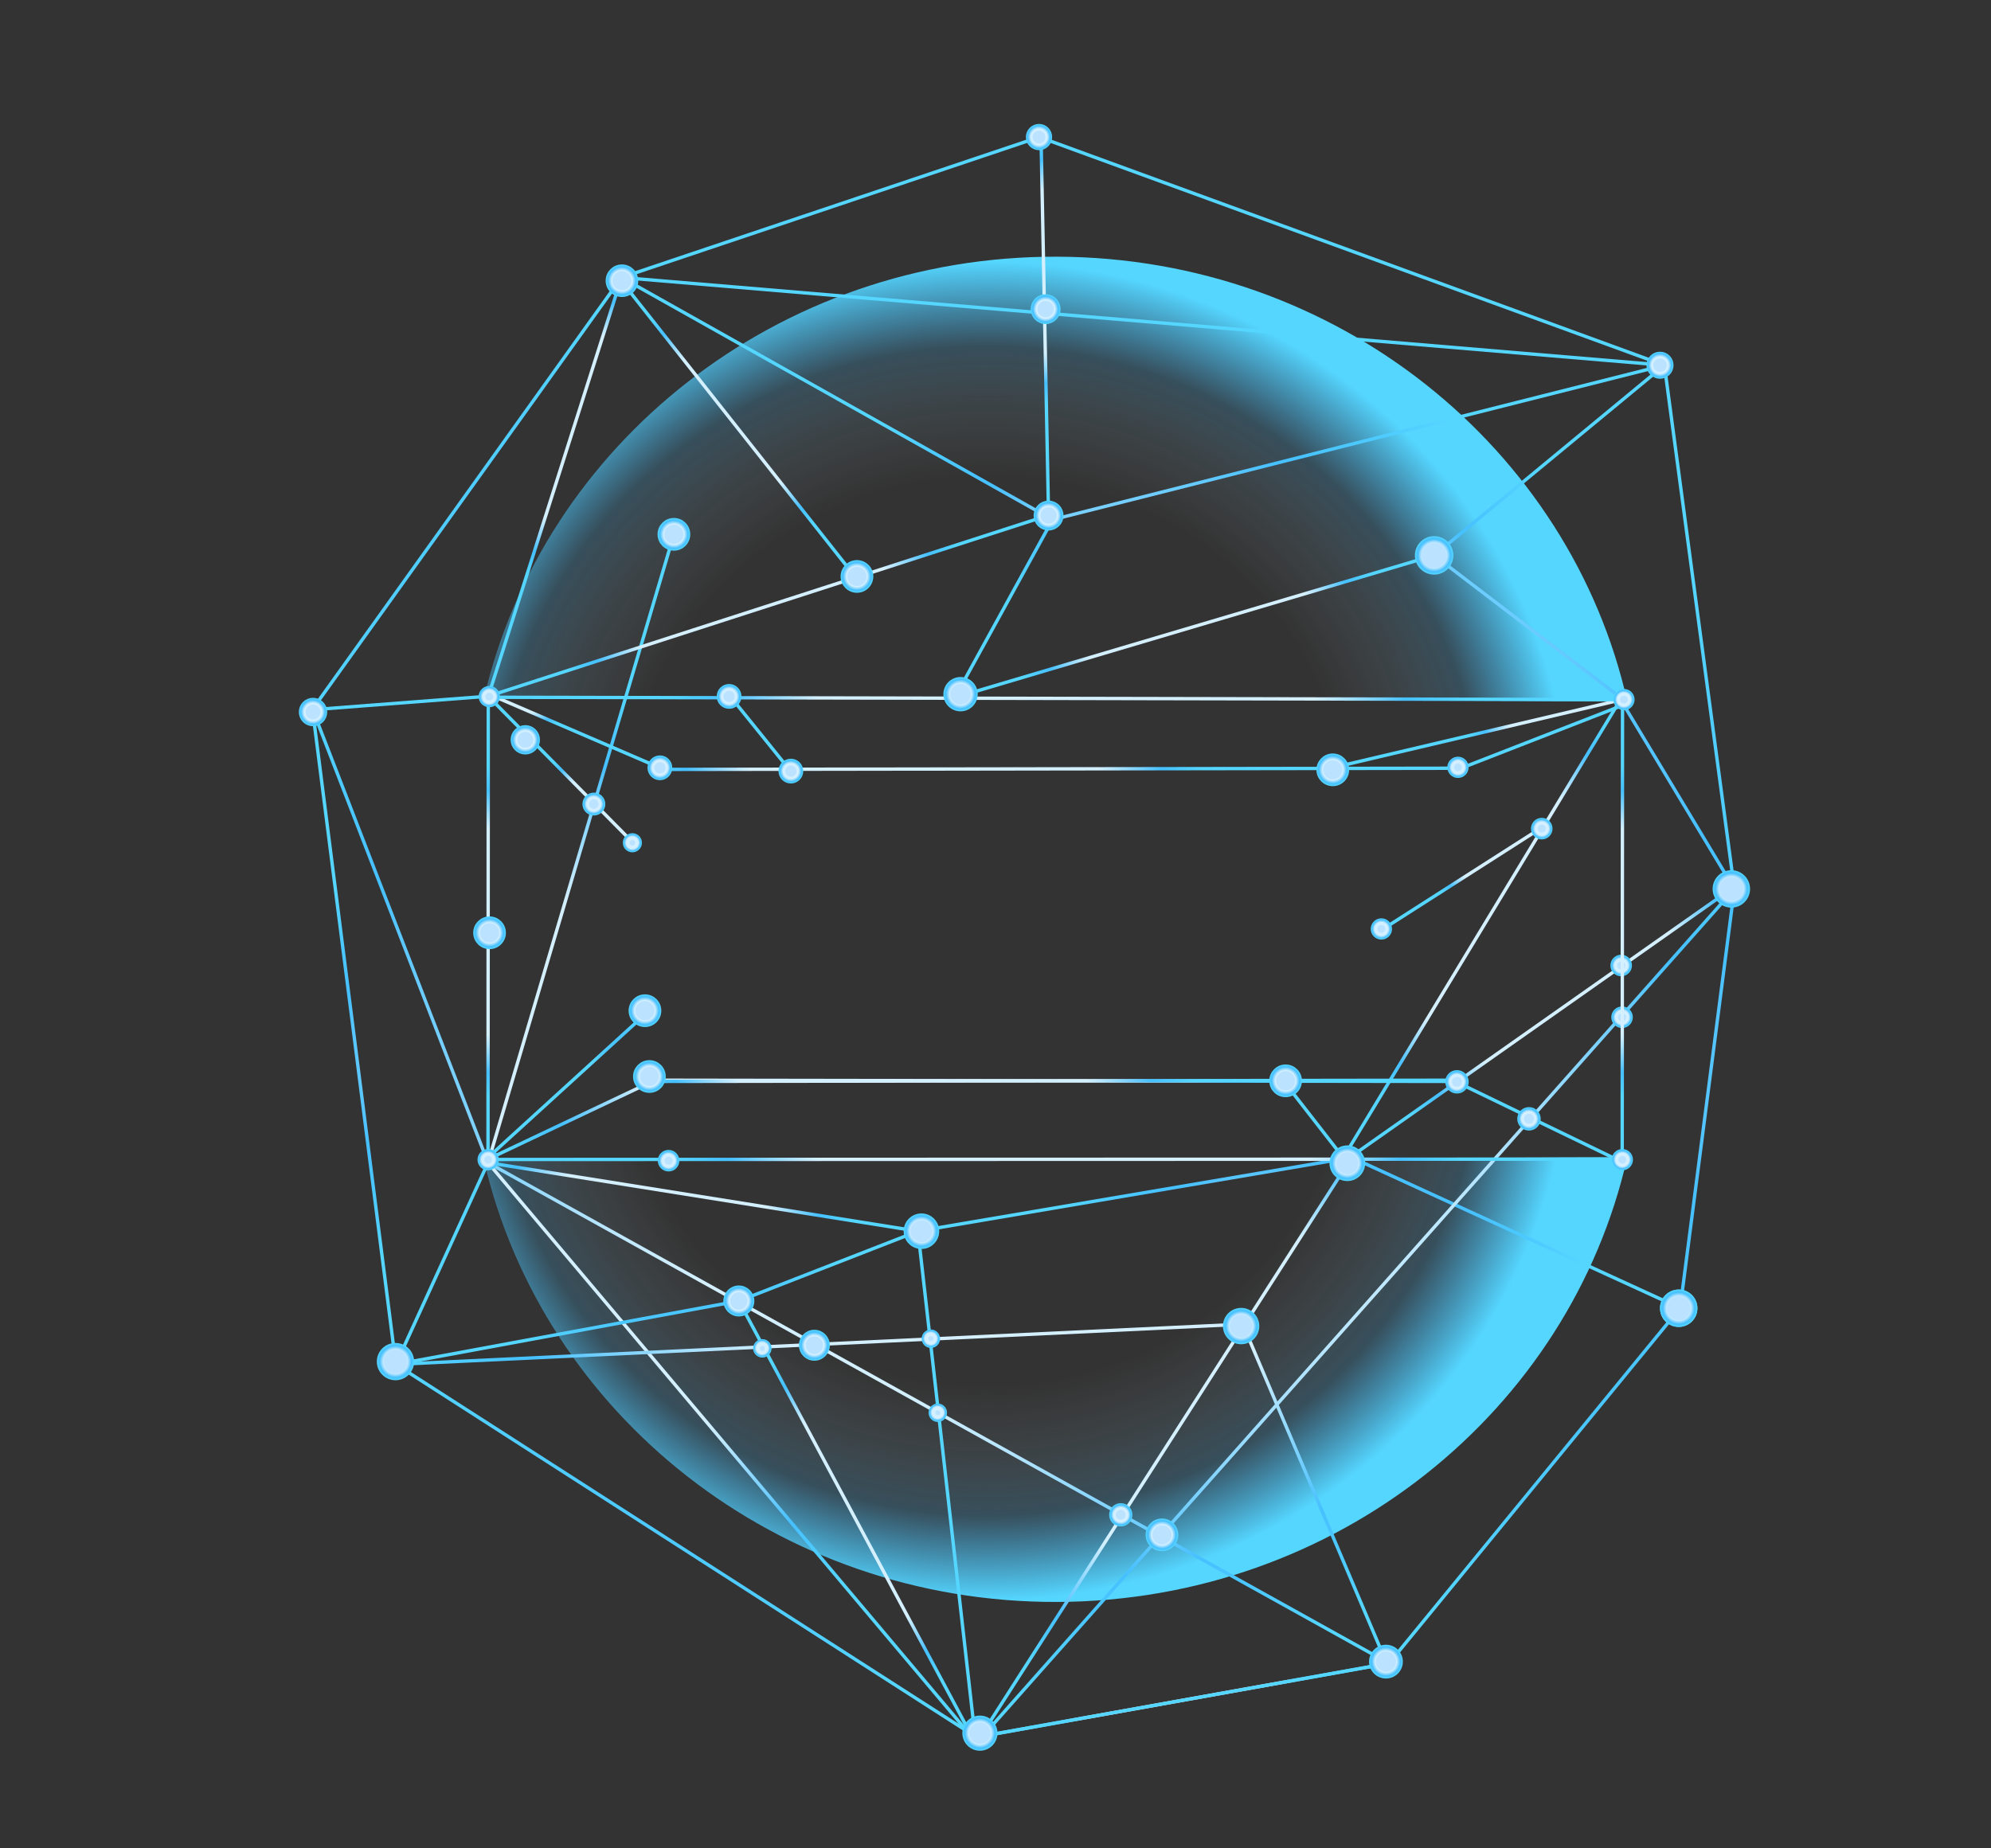 <?xml version="1.0" encoding="UTF-8"?>
<svg xmlns="http://www.w3.org/2000/svg" xmlns:xlink="http://www.w3.org/1999/xlink" viewBox="0 0 295.83 274.7">
  <rect x="0" y="0" width="295.83" height="274.7" fill="#333333" stroke="none"/>
  <defs>
    <style>
      .cls-1 {
        stroke: url(#radial-gradient-35);
      }

      .cls-1, .cls-2, .cls-3, .cls-4, .cls-5, .cls-6, .cls-7, .cls-8, .cls-9, .cls-10, .cls-11, .cls-12, .cls-13, .cls-14, .cls-15, .cls-16, .cls-17, .cls-18, .cls-19, .cls-20, .cls-21, .cls-22, .cls-23, .cls-24, .cls-25, .cls-26, .cls-27, .cls-28, .cls-29, .cls-30, .cls-31, .cls-32, .cls-33, .cls-34, .cls-35, .cls-36, .cls-37, .cls-38, .cls-39, .cls-40, .cls-41, .cls-42, .cls-43, .cls-44, .cls-45, .cls-46, .cls-47, .cls-48, .cls-49, .cls-50, .cls-51, .cls-52, .cls-53, .cls-54, .cls-55, .cls-56, .cls-57, .cls-58, .cls-59, .cls-60, .cls-61, .cls-62, .cls-63, .cls-64, .cls-65, .cls-66, .cls-67, .cls-68, .cls-69, .cls-70, .cls-71, .cls-72, .cls-73, .cls-74, .cls-75, .cls-76, .cls-77, .cls-78, .cls-79 {
        stroke-miterlimit: 10;
      }

      .cls-1, .cls-2, .cls-3, .cls-4, .cls-8, .cls-9, .cls-12, .cls-13, .cls-15, .cls-16, .cls-17, .cls-18, .cls-19, .cls-20, .cls-22, .cls-23, .cls-24, .cls-25, .cls-27, .cls-28, .cls-29, .cls-34, .cls-35, .cls-37, .cls-38, .cls-39, .cls-42, .cls-44, .cls-45, .cls-46, .cls-47, .cls-50, .cls-54, .cls-56, .cls-57, .cls-59, .cls-60, .cls-61, .cls-62, .cls-65, .cls-67, .cls-69, .cls-71, .cls-72, .cls-73, .cls-75, .cls-77, .cls-78, .cls-79 {
        fill: #bbe2ff;
      }

      .cls-2 {
        stroke: url(#radial-gradient-64);
      }

      .cls-3 {
        stroke: url(#radial-gradient-37);
      }

      .cls-4 {
        stroke: url(#radial-gradient-65);
      }

      .cls-5 {
        stroke: url(#radial-gradient-58);
      }

      .cls-5, .cls-6, .cls-7, .cls-10, .cls-11, .cls-14, .cls-21, .cls-26, .cls-30, .cls-31, .cls-32, .cls-33, .cls-36, .cls-40, .cls-41, .cls-43, .cls-48, .cls-49, .cls-51, .cls-52, .cls-53, .cls-55, .cls-58, .cls-63, .cls-64, .cls-66, .cls-68, .cls-70, .cls-74, .cls-76 {
        fill: none;
        stroke-width: .5px;
      }

      .cls-6 {
        stroke: url(#radial-gradient-27);
      }

      .cls-7 {
        stroke: url(#radial-gradient-11);
      }

      .cls-8 {
        stroke: url(#radial-gradient-67);
      }

      .cls-9 {
        stroke: url(#radial-gradient-49);
      }

      .cls-10 {
        stroke: url(#radial-gradient-22);
      }

      .cls-11 {
        stroke: url(#radial-gradient-8);
      }

      .cls-12 {
        stroke: url(#radial-gradient-40);
      }

      .cls-13 {
        stroke: url(#radial-gradient-70);
      }

      .cls-80 {
        isolation: isolate;
      }

      .cls-14 {
        stroke: url(#radial-gradient-13);
      }

      .cls-15 {
        stroke: url(#radial-gradient-78);
      }

      .cls-16 {
        stroke: url(#radial-gradient-51);
      }

      .cls-17 {
        stroke: url(#radial-gradient-48);
      }

      .cls-18 {
        stroke: url(#radial-gradient-71);
      }

      .cls-19 {
        stroke: url(#radial-gradient-68);
      }

      .cls-20 {
        stroke: url(#radial-gradient-41);
      }

      .cls-21 {
        stroke: url(#radial-gradient-6);
      }

      .cls-22 {
        stroke: url(#radial-gradient-80);
      }

      .cls-23 {
        stroke: url(#radial-gradient-52);
      }

      .cls-24 {
        stroke: url(#radial-gradient-50);
      }

      .cls-25 {
        stroke: url(#radial-gradient-33);
      }

      .cls-26 {
        stroke: url(#radial-gradient-3);
      }

      .cls-81 {
        fill: url(#radial-gradient);
      }

      .cls-81, .cls-82 {
        mix-blend-mode: color-dodge;
      }

      .cls-27 {
        stroke: url(#radial-gradient-39);
      }

      .cls-28 {
        stroke: url(#radial-gradient-73);
      }

      .cls-29 {
        stroke: url(#radial-gradient-30);
      }

      .cls-30 {
        stroke: url(#radial-gradient-21);
      }

      .cls-31 {
        stroke: url(#radial-gradient-14);
      }

      .cls-32 {
        stroke: url(#radial-gradient-23);
      }

      .cls-33 {
        stroke: url(#radial-gradient-18);
      }

      .cls-34 {
        stroke: url(#radial-gradient-60);
      }

      .cls-35 {
        stroke: url(#radial-gradient-66);
      }

      .cls-36 {
        stroke: url(#radial-gradient-10);
      }

      .cls-37 {
        stroke: url(#radial-gradient-77);
      }

      .cls-38 {
        stroke: url(#radial-gradient-72);
      }

      .cls-39 {
        stroke: url(#radial-gradient-43);
      }

      .cls-40 {
        stroke: url(#radial-gradient-24);
      }

      .cls-41 {
        stroke: url(#radial-gradient-57);
      }

      .cls-42 {
        stroke: url(#radial-gradient-53);
      }

      .cls-43 {
        stroke: url(#radial-gradient-5);
      }

      .cls-44 {
        stroke: url(#radial-gradient-45);
      }

      .cls-45 {
        stroke: url(#radial-gradient-74);
      }

      .cls-46 {
        stroke: url(#radial-gradient-59);
      }

      .cls-47 {
        stroke: url(#radial-gradient-31);
      }

      .cls-48 {
        stroke: url(#radial-gradient-19);
      }

      .cls-49 {
        stroke: url(#radial-gradient-20);
      }

      .cls-50 {
        stroke: url(#radial-gradient-34);
      }

      .cls-51 {
        stroke: url(#radial-gradient-9);
      }

      .cls-52 {
        stroke: url(#radial-gradient-26);
      }

      .cls-53 {
        stroke: url(#radial-gradient-28);
      }

      .cls-54 {
        stroke: url(#radial-gradient-38);
      }

      .cls-55 {
        stroke: url(#radial-gradient-12);
      }

      .cls-56 {
        stroke: url(#radial-gradient-36);
      }

      .cls-57 {
        stroke: url(#radial-gradient-42);
      }

      .cls-58 {
        stroke: url(#radial-gradient-54);
      }

      .cls-59 {
        stroke: url(#radial-gradient-69);
      }

      .cls-60 {
        stroke: url(#radial-gradient-47);
      }

      .cls-61 {
        stroke: url(#radial-gradient-44);
      }

      .cls-62 {
        stroke: url(#radial-gradient-81);
      }

      .cls-63 {
        stroke: url(#radial-gradient-15);
      }

      .cls-64 {
        stroke: url(#radial-gradient-25);
      }

      .cls-65 {
        stroke: url(#radial-gradient-63);
      }

      .cls-66 {
        stroke: url(#radial-gradient-17);
      }

      .cls-67 {
        stroke: url(#radial-gradient-79);
      }

      .cls-68 {
        stroke: url(#radial-gradient-56);
      }

      .cls-69 {
        stroke: url(#radial-gradient-46);
      }

      .cls-70 {
        stroke: url(#radial-gradient-4);
      }

      .cls-71 {
        stroke: url(#radial-gradient-29);
      }

      .cls-72 {
        stroke: url(#radial-gradient-32);
      }

      .cls-73 {
        stroke: url(#radial-gradient-55);
      }

      .cls-74 {
        stroke: url(#radial-gradient-7);
      }

      .cls-75 {
        stroke: url(#radial-gradient-61);
      }

      .cls-76 {
        stroke: url(#radial-gradient-16);
      }

      .cls-77 {
        stroke: url(#radial-gradient-76);
      }

      .cls-78 {
        stroke: url(#radial-gradient-62);
      }

      .cls-82 {
        fill: url(#radial-gradient-2);
      }

      .cls-79 {
        stroke: url(#radial-gradient-75);
      }
    </style>
    <radialGradient id="radial-gradient" cx="-2466.91" cy="-21.08" fx="-2466.91" fy="-21.08" r="71.06" gradientTransform="translate(-2863.03 138.56) rotate(179.82) scale(1.22 1.18)" gradientUnits="userSpaceOnUse">
      <stop offset=".62" stop-color="#d4f0ff" stop-opacity="0"/>
      <stop offset=".75" stop-color="#89d6ff" stop-opacity=".1"/>
      <stop offset=".85" stop-color="#46c0ff" stop-opacity=".2"/>
      <stop offset="1" stop-color="#55d6ff"/>
    </radialGradient>
    <radialGradient id="radial-gradient-2" cx="-2466.44" cy="-176.8" fx="-2466.44" fy="-176.8" r="71.06" gradientTransform="translate(-2863.03 321.89) rotate(-179.82) scale(1.22 -1.18)" xlink:href="#radial-gradient"/>
    <radialGradient id="radial-gradient-3" cx="108.47" cy="168.89" fx="108.47" fy="168.89" r="68.31" gradientUnits="userSpaceOnUse">
      <stop offset=".62" stop-color="#d4f0ff"/>
      <stop offset=".67" stop-color="#b9e6ff"/>
      <stop offset=".78" stop-color="#74cfff"/>
      <stop offset=".85" stop-color="#46c0ff"/>
      <stop offset="1" stop-color="#55d6ff"/>
    </radialGradient>
    <radialGradient id="radial-gradient-4" cx="227.73" cy="138.71" fx="227.73" fy="138.71" r="32.64" xlink:href="#radial-gradient-3"/>
    <radialGradient id="radial-gradient-5" cx="91.33" cy="154.22" fx="91.33" fy="154.22" r="47.03" xlink:href="#radial-gradient-3"/>
    <radialGradient id="radial-gradient-6" cx="127.15" cy="225.81" fx="127.15" fy="225.81" r="26.18" xlink:href="#radial-gradient-3"/>
    <radialGradient id="radial-gradient-7" cx="192.93" cy="215.82" fx="192.93" fy="215.82" r="50.84" xlink:href="#radial-gradient-3"/>
    <radialGradient id="radial-gradient-8" cx="152.06" cy="139.46" fx="152.06" fy="139.46" r="112.83" xlink:href="#radial-gradient-3"/>
    <radialGradient id="radial-gradient-9" cx="177.26" cy="90.6" fx="177.26" fy="90.6" r="27.12" xlink:href="#radial-gradient-3"/>
    <radialGradient id="radial-gradient-10" cx="-3392.18" cy="352.41" fx="-3392.18" fy="352.41" r="26.86" gradientTransform="translate(-1778.35 176.37) rotate(-175.77) scale(.59 .61) skewX(-.17)" xlink:href="#radial-gradient-3"/>
    <radialGradient id="radial-gradient-11" cx="-3169.12" cy="250.52" fx="-3169.12" fy="250.52" r="18.36" gradientTransform="translate(-1778.35 176.37) rotate(-175.77) scale(.59 .61) skewX(-.17)" xlink:href="#radial-gradient-3"/>
    <radialGradient id="radial-gradient-12" cx="-1945.67" cy="2042.01" fx="-1945.67" fy="2042.01" r="18.41" gradientTransform="translate(-1544.51 -332.05) rotate(-117.27) scale(.59 .61) skewX(-.17)" xlink:href="#radial-gradient-3"/>
    <radialGradient id="radial-gradient-13" cx="1931.52" cy="1449.81" fx="1931.52" fy="1449.81" r="26.36" gradientTransform="translate(-692.1 -88.12) rotate(-18.54) scale(.41 .34) skewX(.62)" xlink:href="#radial-gradient-3"/>
    <radialGradient id="radial-gradient-14" cx="-1494.38" cy="1767.49" fx="-1494.38" fy="1767.49" r="26.36" gradientTransform="translate(-1586.89 -494.39) rotate(-111.48) scale(.76 .78) skewX(-.09)" xlink:href="#radial-gradient-3"/>
    <radialGradient id="radial-gradient-15" cx="-1420.96" cy="3420.86" fx="-1420.96" fy="3420.86" r="22.03" gradientTransform="translate(-1286.63 -66.94) rotate(-97.46) scale(.19 .4) skewX(-6.82)" xlink:href="#radial-gradient-3"/>
    <radialGradient id="radial-gradient-16" cx="-2272.45" cy="1309.73" fx="-2272.45" fy="1309.73" r="22.03" gradientTransform="translate(-1428.95 -116.14) rotate(-113.76) scale(.29 .99) skewX(-21.4)" xlink:href="#radial-gradient-3"/>
    <radialGradient id="radial-gradient-17" cx="-2231.94" cy="1287.81" fx="-2231.94" fy="1287.81" r="10.85" gradientTransform="translate(-1428.95 -116.14) rotate(-113.76) scale(.29 .99) skewX(-21.4)" xlink:href="#radial-gradient-3"/>
    <radialGradient id="radial-gradient-18" cx="-2149.2" cy="1321.46" fx="-2149.2" fy="1321.46" r="67.04" gradientTransform="translate(-1428.95 -116.14) rotate(-113.76) scale(.29 .99) skewX(-21.4)" xlink:href="#radial-gradient-3"/>
    <radialGradient id="radial-gradient-19" cx="-2145.43" cy="1398.41" fx="-2145.43" fy="1398.41" r="65.59" gradientTransform="translate(-1428.95 -116.14) rotate(-113.76) scale(.29 .99) skewX(-21.4)" xlink:href="#radial-gradient-3"/>
    <radialGradient id="radial-gradient-20" cx="-5094.61" cy="736.44" fx="-5094.61" fy="736.44" r="22.03" gradientTransform="translate(-1505.47 205.12) rotate(-158.36) scale(.29 .99) skewX(-21.4)" xlink:href="#radial-gradient-3"/>
    <radialGradient id="radial-gradient-21" cx="-1746.53" cy="3606.71" fx="-1746.53" fy="3606.71" r="26.36" gradientTransform="translate(-1286.63 -66.94) rotate(-97.46) scale(.19 .4) skewX(-6.82)" xlink:href="#radial-gradient-3"/>
    <radialGradient id="radial-gradient-22" cx="-5211.47" cy="715.98" fx="-5211.47" fy="715.98" r="193.97" gradientTransform="translate(-1518.31 -71.71) rotate(168.84) scale(.3 -.78) skewX(-2.99)" xlink:href="#radial-gradient-3"/>
    <radialGradient id="radial-gradient-23" cx="-5222.15" cy="705.42" fx="-5222.15" fy="705.42" r="135.66" gradientTransform="translate(-1518.31 -71.71) rotate(168.84) scale(.3 -.78) skewX(-2.99)" xlink:href="#radial-gradient-3"/>
    <radialGradient id="radial-gradient-24" cx="-5260.39" cy="647.74" fx="-5260.39" fy="647.74" r="135.66" gradientTransform="translate(-1518.31 -71.71) rotate(168.84) scale(.3 -.78) skewX(-2.99)" xlink:href="#radial-gradient-3"/>
    <radialGradient id="radial-gradient-25" cx="113.32" cy="90.3" fx="113.32" fy="90.3" r="30.39" xlink:href="#radial-gradient-3"/>
    <radialGradient id="radial-gradient-26" cx="175.45" cy="252.74" fx="175.45" fy="252.74" r="22.28" xlink:href="#radial-gradient-3"/>
    <radialGradient id="radial-gradient-27" cx="174.59" cy="149.71" fx="174.59" fy="149.71" r="96.93" xlink:href="#radial-gradient-3"/>
    <radialGradient id="radial-gradient-28" cx="97.51" cy="187.7" fx="97.51" fy="187.7" r="29.54" xlink:href="#radial-gradient-3"/>
    <radialGradient id="radial-gradient-29" cx="154.38" cy="20.37" fx="154.38" fy="20.37" r="1.95" xlink:href="#radial-gradient-3"/>
    <radialGradient id="radial-gradient-30" cx="205.93" cy="246.95" fx="205.93" fy="246.95" r="2.51" xlink:href="#radial-gradient-3"/>
    <radialGradient id="radial-gradient-31" cx="92.41" cy="41.72" fx="92.41" fy="41.72" r="2.42" xlink:href="#radial-gradient-3"/>
    <radialGradient id="radial-gradient-32" cx="155.8" cy="76.62" fx="155.8" fy="76.62" r="2.22" xlink:href="#radial-gradient-3"/>
    <radialGradient id="radial-gradient-33" cx="155.36" cy="45.94" fx="155.36" fy="45.94" r="2.22" xlink:href="#radial-gradient-3"/>
    <radialGradient id="radial-gradient-34" cx="249.43" cy="194.43" fx="249.43" fy="194.43" r="2.78" xlink:href="#radial-gradient-3"/>
    <radialGradient id="radial-gradient-35" cx="249.43" cy="194.43" fx="249.43" fy="194.43" r="2.78" xlink:href="#radial-gradient-3"/>
    <radialGradient id="radial-gradient-36" cx="257.25" cy="132.11" fx="257.25" fy="132.11" r="2.78" xlink:href="#radial-gradient-3"/>
    <radialGradient id="radial-gradient-37" cx="35.13" cy="-308.24" fx="35.13" fy="-308.24" r="2.43" gradientTransform="translate(-25.42 363.11) rotate(17.37)" xlink:href="#radial-gradient-3"/>
    <radialGradient id="radial-gradient-38" cx="62.95" cy="-310.39" fx="62.95" fy="-310.39" r="2.43" gradientTransform="translate(-25.42 363.11) rotate(17.37)" xlink:href="#radial-gradient-3"/>
    <radialGradient id="radial-gradient-39" cx="139.01" cy="-304.07" fx="139.01" fy="-304.07" r="2.43" gradientTransform="translate(-25.42 363.11) rotate(17.37)" xlink:href="#radial-gradient-3"/>
    <radialGradient id="radial-gradient-40" cx="55.71" cy="-230.25" fx="55.71" fy="-230.25" r="2.43" gradientTransform="translate(-25.42 363.11) rotate(17.37)" xlink:href="#radial-gradient-3"/>
    <radialGradient id="radial-gradient-41" cx="52.16" cy="-239.39" fx="52.16" fy="-239.39" r="2.43" gradientTransform="translate(-25.42 363.11) rotate(17.37)" xlink:href="#radial-gradient-3"/>
    <radialGradient id="radial-gradient-42" cx="42.92" cy="-262.65" fx="42.92" fy="-262.65" r="1.42" gradientTransform="translate(-25.42 363.11) rotate(17.37)" xlink:href="#radial-gradient-3"/>
    <radialGradient id="radial-gradient-43" cx="235.62" cy="64.59" fx="235.62" fy="64.59" r="1.6" gradientTransform="translate(-5.61 55.28) rotate(.8)" xlink:href="#radial-gradient-3"/>
    <radialGradient id="radial-gradient-44" cx="247.7" cy="84.76" fx="247.7" fy="84.76" r="1.6" gradientTransform="translate(-5.61 55.28) rotate(.8)" xlink:href="#radial-gradient-3"/>
    <radialGradient id="radial-gradient-45" cx="247.93" cy="92.45" fx="247.93" fy="92.45" r="1.6" gradientTransform="translate(-5.61 55.28) rotate(.8)" xlink:href="#radial-gradient-3"/>
    <radialGradient id="radial-gradient-46" cx="152.96" cy="-283.65" fx="152.96" fy="-283.65" r="1.58" gradientTransform="translate(-25.42 363.11) rotate(17.37)" xlink:href="#radial-gradient-3"/>
    <radialGradient id="radial-gradient-47" cx="35.74" cy="-266.43" fx="35.74" fy="-266.43" r="1.7" gradientTransform="translate(-25.42 363.11) rotate(17.37)" xlink:href="#radial-gradient-3"/>
    <radialGradient id="radial-gradient-48" cx="23.17" cy="-272.51" fx="23.17" fy="-272.51" r="2.18" gradientTransform="translate(-25.42 363.11) rotate(17.37)" xlink:href="#radial-gradient-3"/>
    <radialGradient id="radial-gradient-49" cx="148.74" cy="-187.98" fx="148.74" fy="-187.98" r="2.43" gradientTransform="translate(-25.42 363.11) rotate(17.37)" xlink:href="#radial-gradient-3"/>
    <radialGradient id="radial-gradient-50" cx="142.01" cy="-188.99" fx="142.01" fy="-188.99" r="1.73" gradientTransform="translate(-25.42 363.11) rotate(17.37)" xlink:href="#radial-gradient-3"/>
    <radialGradient id="radial-gradient-51" cx="46.51" cy="105.82" fx="46.51" fy="105.82" r="2.11" xlink:href="#radial-gradient-3"/>
    <radialGradient id="radial-gradient-52" cx="136.91" cy="182.98" fx="136.91" fy="182.98" r="2.64" xlink:href="#radial-gradient-3"/>
    <radialGradient id="radial-gradient-53" cx="213.09" cy="82.54" fx="213.09" fy="82.54" r="2.86" xlink:href="#radial-gradient-3"/>
    <radialGradient id="radial-gradient-54" cx="72.47" cy="139.88" fx="72.47" fy="139.88" r="24.09" gradientTransform="translate(.15 -4.15) rotate(-.04) scale(1 1.02) skewX(-.08)" xlink:href="#radial-gradient-3"/>
    <radialGradient id="radial-gradient-55" cx="72.53" cy="172.35" fx="72.53" fy="172.35" r="1.58" xlink:href="#radial-gradient-3"/>
    <radialGradient id="radial-gradient-56" cx="-1202.15" cy="-340.46" fx="-1202.15" fy="-340.46" r="24.09" gradientTransform="translate(-666.94 1374.71) rotate(89.73) scale(1 2.44) skewX(-.62)" xlink:href="#radial-gradient-3"/>
    <radialGradient id="radial-gradient-57" cx="-1270.65" cy="-340.75" fx="-1270.65" fy="-340.75" r="24.31" gradientTransform="translate(-666.94 1374.71) rotate(89.73) scale(1 2.44) skewX(-.62)" xlink:href="#radial-gradient-3"/>
    <radialGradient id="radial-gradient-58" cx="240.99" cy="139.99" fx="240.99" fy="139.99" r="24.09" gradientTransform="translate(.15 -4.15) rotate(-.04) scale(1 1.02) skewX(-.08)" xlink:href="#radial-gradient-3"/>
    <radialGradient id="radial-gradient-59" cx="241.29" cy="103.97" fx="241.29" fy="103.97" r="1.58" xlink:href="#radial-gradient-3"/>
    <radialGradient id="radial-gradient-60" cx="216.63" cy="114.04" fx="216.63" fy="114.04" r="1.58" xlink:href="#radial-gradient-3"/>
    <radialGradient id="radial-gradient-61" cx="241.05" cy="172.35" fx="241.05" fy="172.35" r="1.58" xlink:href="#radial-gradient-3"/>
    <radialGradient id="radial-gradient-62" cx="142.72" cy="103.17" fx="142.72" fy="103.17" r="2.55" xlink:href="#radial-gradient-3"/>
    <radialGradient id="radial-gradient-63" cx="117.51" cy="114.6" fx="117.51" fy="114.6" r="1.84" xlink:href="#radial-gradient-3"/>
    <radialGradient id="radial-gradient-64" cx="98.05" cy="114.11" fx="98.05" fy="114.11" r="1.84" xlink:href="#radial-gradient-3"/>
    <radialGradient id="radial-gradient-65" cx="108.33" cy="103.5" fx="108.33" fy="103.5" r="1.84" xlink:href="#radial-gradient-3"/>
    <radialGradient id="radial-gradient-66" cx="184.41" cy="197.08" fx="184.41" fy="197.08" r="2.7" xlink:href="#radial-gradient-3"/>
    <radialGradient id="radial-gradient-67" cx="246.65" cy="54.28" fx="246.65" fy="54.28" r="2.01" xlink:href="#radial-gradient-3"/>
    <radialGradient id="radial-gradient-68" cx="145.6" cy="257.58" fx="145.6" fy="257.58" r="2.61" xlink:href="#radial-gradient-3"/>
    <radialGradient id="radial-gradient-69" cx="109.78" cy="193.35" fx="109.78" fy="193.35" r="2.3" xlink:href="#radial-gradient-3"/>
    <radialGradient id="radial-gradient-70" cx="121" cy="199.93" fx="121" fy="199.93" r="2.3" xlink:href="#radial-gradient-3"/>
    <radialGradient id="radial-gradient-71" cx="-819.61" cy="-1029.56" fx="-819.61" fy="-1029.56" r="1.37" gradientTransform="translate(-627.91 1287.77) rotate(72.8)" xlink:href="#radial-gradient-3"/>
    <radialGradient id="radial-gradient-72" cx="-813.57" cy="-1053.91" fx="-813.57" fy="-1053.91" r="1.37" gradientTransform="translate(-627.91 1287.77) rotate(72.8)" xlink:href="#radial-gradient-3"/>
    <radialGradient id="radial-gradient-73" cx="-802.75" cy="-1051.64" fx="-802.75" fy="-1051.64" r="1.37" gradientTransform="translate(-627.91 1287.77) rotate(72.8)" xlink:href="#radial-gradient-3"/>
    <radialGradient id="radial-gradient-74" cx="58.76" cy="202.36" fx="58.76" fy="202.36" r="2.77" xlink:href="#radial-gradient-3"/>
    <radialGradient id="radial-gradient-75" cx="62.16" cy="-219.16" fx="62.16" fy="-219.16" r="1.6" gradientTransform="translate(-25.42 363.11) rotate(17.37)" xlink:href="#radial-gradient-3"/>
    <radialGradient id="radial-gradient-76" cx="200.19" cy="172.88" fx="200.19" fy="172.88" r="2.65" xlink:href="#radial-gradient-3"/>
    <radialGradient id="radial-gradient-77" cx="-86.42" cy="-627.01" fx="-86.42" fy="-627.01" r="2.43" gradientTransform="translate(-120.78 711.43) rotate(37.36)" xlink:href="#radial-gradient-3"/>
    <radialGradient id="radial-gradient-78" cx="-66.09" cy="-642.33" fx="-66.09" fy="-642.33" r="1.74" gradientTransform="translate(-120.78 711.43) rotate(37.36)" xlink:href="#radial-gradient-3"/>
    <radialGradient id="radial-gradient-79" cx="-54.25" cy="-644.45" fx="-54.25" fy="-644.45" r="1.74" gradientTransform="translate(-120.78 711.43) rotate(37.36)" xlink:href="#radial-gradient-3"/>
    <radialGradient id="radial-gradient-80" cx="72.74" cy="138.63" fx="72.74" fy="138.63" r="2.43" xlink:href="#radial-gradient-3"/>
    <radialGradient id="radial-gradient-81" cx="62.78" cy="283.63" fx="62.78" fy="283.63" r="1.58" gradientTransform="translate(-28.67 -168.7) rotate(-7.94)" xlink:href="#radial-gradient-3"/>
  </defs>
  <g class="cls-80">
    <g id="Layer_1" data-name="Layer 1">
      <path class="cls-81" d="m71.92,172.51c8.73,37.64,43.58,65.7,85.14,65.57,41.56-.13,76.23-28.41,84.73-66.1l-169.87.53Z"/>
      <path class="cls-82" d="m71.92,103.72c8.73-37.64,43.58-65.7,85.14-65.57,41.56.13,76.23,28.41,84.73,66.1l-169.87-.53Z"/>
      <g>
        <polyline class="cls-26" points="100.13 79.41 72.51 172.8 144.52 258.28"/>
        <polyline class="cls-70" points="241.08 103.47 198.9 173.19 257.25 132.11"/>
        <polyline class="cls-43" points="136.39 182.98 109.78 193.35 58.82 202.77 46.43 105.41"/>
        <line class="cls-21" x1="144.52" y1="258.28" x2="109.78" y2="193.35"/>
        <polyline class="cls-74" points="200.83 172.02 145 259.15 136.39 182.98 200.83 172.02 249.64 194.4"/>
        <polygon class="cls-11" points="247.3 54.28 257.7 132.11 145.59 258.5 58.82 202.77 184.65 196.8 205.93 246.95 72.51 172.8 46.43 105.41 92.35 41.24 154.43 20.37 247.3 54.28"/>
        <polyline class="cls-51" points="156.4 77.23 141.87 103.67 213.09 82.54"/>
        <line class="cls-36" x1="241.02" y1="103.97" x2="197.7" y2="114.17"/>
        <line class="cls-7" x1="95.7" y1="150.89" x2="72.96" y2="171.62"/>
        <line class="cls-55" x1="94.39" y1="125.58" x2="72.98" y2="103.92"/>
        <line class="cls-14" x1="204.22" y1="138.89" x2="229.3" y2="122.85"/>
        <line class="cls-31" x1="127.39" y1="86.13" x2="92.22" y2="41.63"/>
        <line class="cls-63" x1="117.22" y1="114.3" x2="108.43" y2="103.4"/>
        <line class="cls-76" x1="98.05" y1="114.11" x2="73.63" y2="103.59"/>
        <line class="cls-66" x1="72.55" y1="103.47" x2="47.83" y2="105.37"/>
        <line class="cls-33" x1="92.35" y1="41.24" x2="72.55" y2="103.47"/>
        <line class="cls-48" x1="154.69" y1="20.89" x2="155.8" y2="76.62"/>
        <line class="cls-49" x1="241.63" y1="104.61" x2="216.86" y2="114.26"/>
        <line class="cls-30" x1="200.23" y1="172.88" x2="190.01" y2="159.75"/>
        <polyline class="cls-10" points="71.18 172.91 97.28 160.54 216.23 160.72 240.99 172.69"/>
        <line class="cls-32" x1="216.23" y1="160.54" x2="97.28" y2="160.72"/>
        <line class="cls-40" x1="217.99" y1="114.17" x2="99.05" y2="114.35"/>
        <line class="cls-64" x1="72.55" y1="103.47" x2="154.08" y2="77.13"/>
        <line class="cls-52" x1="206.38" y1="247.2" x2="144.52" y2="258.28"/>
        <polyline class="cls-6" points="144.52 258.28 206.38 247.2 249.64 194.4 257.7 132.11 240.44 103.4 213.09 82.54 247.3 54.28 156.4 77.23 92.35 41.24 247.3 54.28"/>
        <polyline class="cls-53" points="58.82 202.77 72.51 172.8 136.39 182.98"/>
        <circle class="cls-71" cx="154.38" cy="20.37" r="1.45"/>
        <circle class="cls-29" cx="205.93" cy="246.95" r="2.01"/>
        <circle class="cls-47" cx="92.41" cy="41.72" r="1.92"/>
        <circle class="cls-72" cx="155.8" cy="76.62" r="1.72"/>
        <circle class="cls-25" cx="155.36" cy="45.94" r="1.72"/>
        <circle class="cls-50" cx="249.43" cy="194.43" r="2.28"/>
        <circle class="cls-1" cx="249.43" cy="194.43" r="2.28"/>
        <circle class="cls-56" cx="257.25" cy="132.11" r="2.28"/>
        <circle class="cls-3" cx="100.13" cy="79.41" r="1.93"/>
        <circle class="cls-54" cx="127.33" cy="85.67" r="1.93"/>
        <circle class="cls-27" cx="198.03" cy="114.41" r="1.93"/>
        <circle class="cls-12" cx="96.49" cy="159.99" r="1.93"/>
        <circle class="cls-20" cx="95.83" cy="150.21" r="1.93"/>
        <circle class="cls-57" cx="93.96" cy="125.25" r=".92"/>
        <circle class="cls-39" cx="229.08" cy="123.15" r="1.1"/>
        <circle class="cls-61" cx="240.88" cy="143.49" r="1.1"/>
        <circle class="cls-44" cx="241.01" cy="151.18" r="1.1"/>
        <circle class="cls-69" cx="205.25" cy="138.06" r="1.08"/>
        <circle class="cls-60" cx="88.24" cy="119.5" r="1.2"/>
        <circle class="cls-17" cx="78.05" cy="109.95" r="1.68"/>
        <circle class="cls-9" cx="172.65" cy="228.11" r="1.93"/>
        <circle class="cls-24" cx="166.53" cy="225.13" r="1.23"/>
        <circle class="cls-16" cx="46.51" cy="105.82" r="1.61"/>
        <circle class="cls-23" cx="136.91" cy="182.98" r="2.14"/>
        <circle class="cls-42" cx="213.09" cy="82.54" r="2.36"/>
        <g>
          <line class="cls-58" x1="72.51" y1="172.8" x2="72.55" y2="103.47"/>
          <circle class="cls-73" cx="72.53" cy="172.35" r="1.08"/>
        </g>
        <line class="cls-68" x1="73.9" y1="172.32" x2="239.92" y2="172.27"/>
        <line class="cls-41" x1="73.55" y1="103.63" x2="241.02" y2="103.97"/>
        <g>
          <line class="cls-5" x1="241.03" y1="172.8" x2="241.08" y2="103.47"/>
          <circle class="cls-46" cx="241.29" cy="103.97" r="1.08"/>
          <circle class="cls-34" cx="216.63" cy="114.04" r="1.08"/>
          <circle class="cls-75" cx="241.05" cy="172.35" r="1.08"/>
        </g>
        <circle class="cls-78" cx="142.72" cy="103.17" r="2.05"/>
        <circle class="cls-65" cx="117.51" cy="114.6" r="1.34"/>
        <circle class="cls-2" cx="98.05" cy="114.11" r="1.34"/>
        <circle class="cls-4" cx="108.33" cy="103.5" r="1.34"/>
        <circle class="cls-35" cx="184.41" cy="197.08" r="2.2"/>
        <circle class="cls-8" cx="246.65" cy="54.28" r="1.51"/>
        <circle class="cls-19" cx="145.6" cy="257.58" r="2.11"/>
        <circle class="cls-59" cx="109.78" cy="193.35" r="1.8"/>
        <circle class="cls-13" cx="121" cy="199.93" r="1.8"/>
        <circle class="cls-18" cx="113.27" cy="200.39" r=".87"/>
        <circle class="cls-38" cx="138.31" cy="198.96" r=".87"/>
        <circle class="cls-28" cx="139.34" cy="209.96" r=".87"/>
        <circle class="cls-45" cx="58.76" cy="202.36" r="2.27"/>
        <circle class="cls-79" cx="99.34" cy="172.5" r="1.1"/>
        <circle class="cls-77" cx="200.19" cy="172.88" r="2.15"/>
        <circle class="cls-37" cx="191.02" cy="160.63" r="1.93"/>
        <circle class="cls-15" cx="216.48" cy="160.78" r="1.24"/>
        <circle class="cls-67" cx="227.18" cy="166.28" r="1.24"/>
        <circle class="cls-22" cx="72.74" cy="138.63" r="1.93"/>
        <circle class="cls-62" cx="72.7" cy="103.53" r="1.08"/>
      </g>
    </g>
  </g>
</svg>
